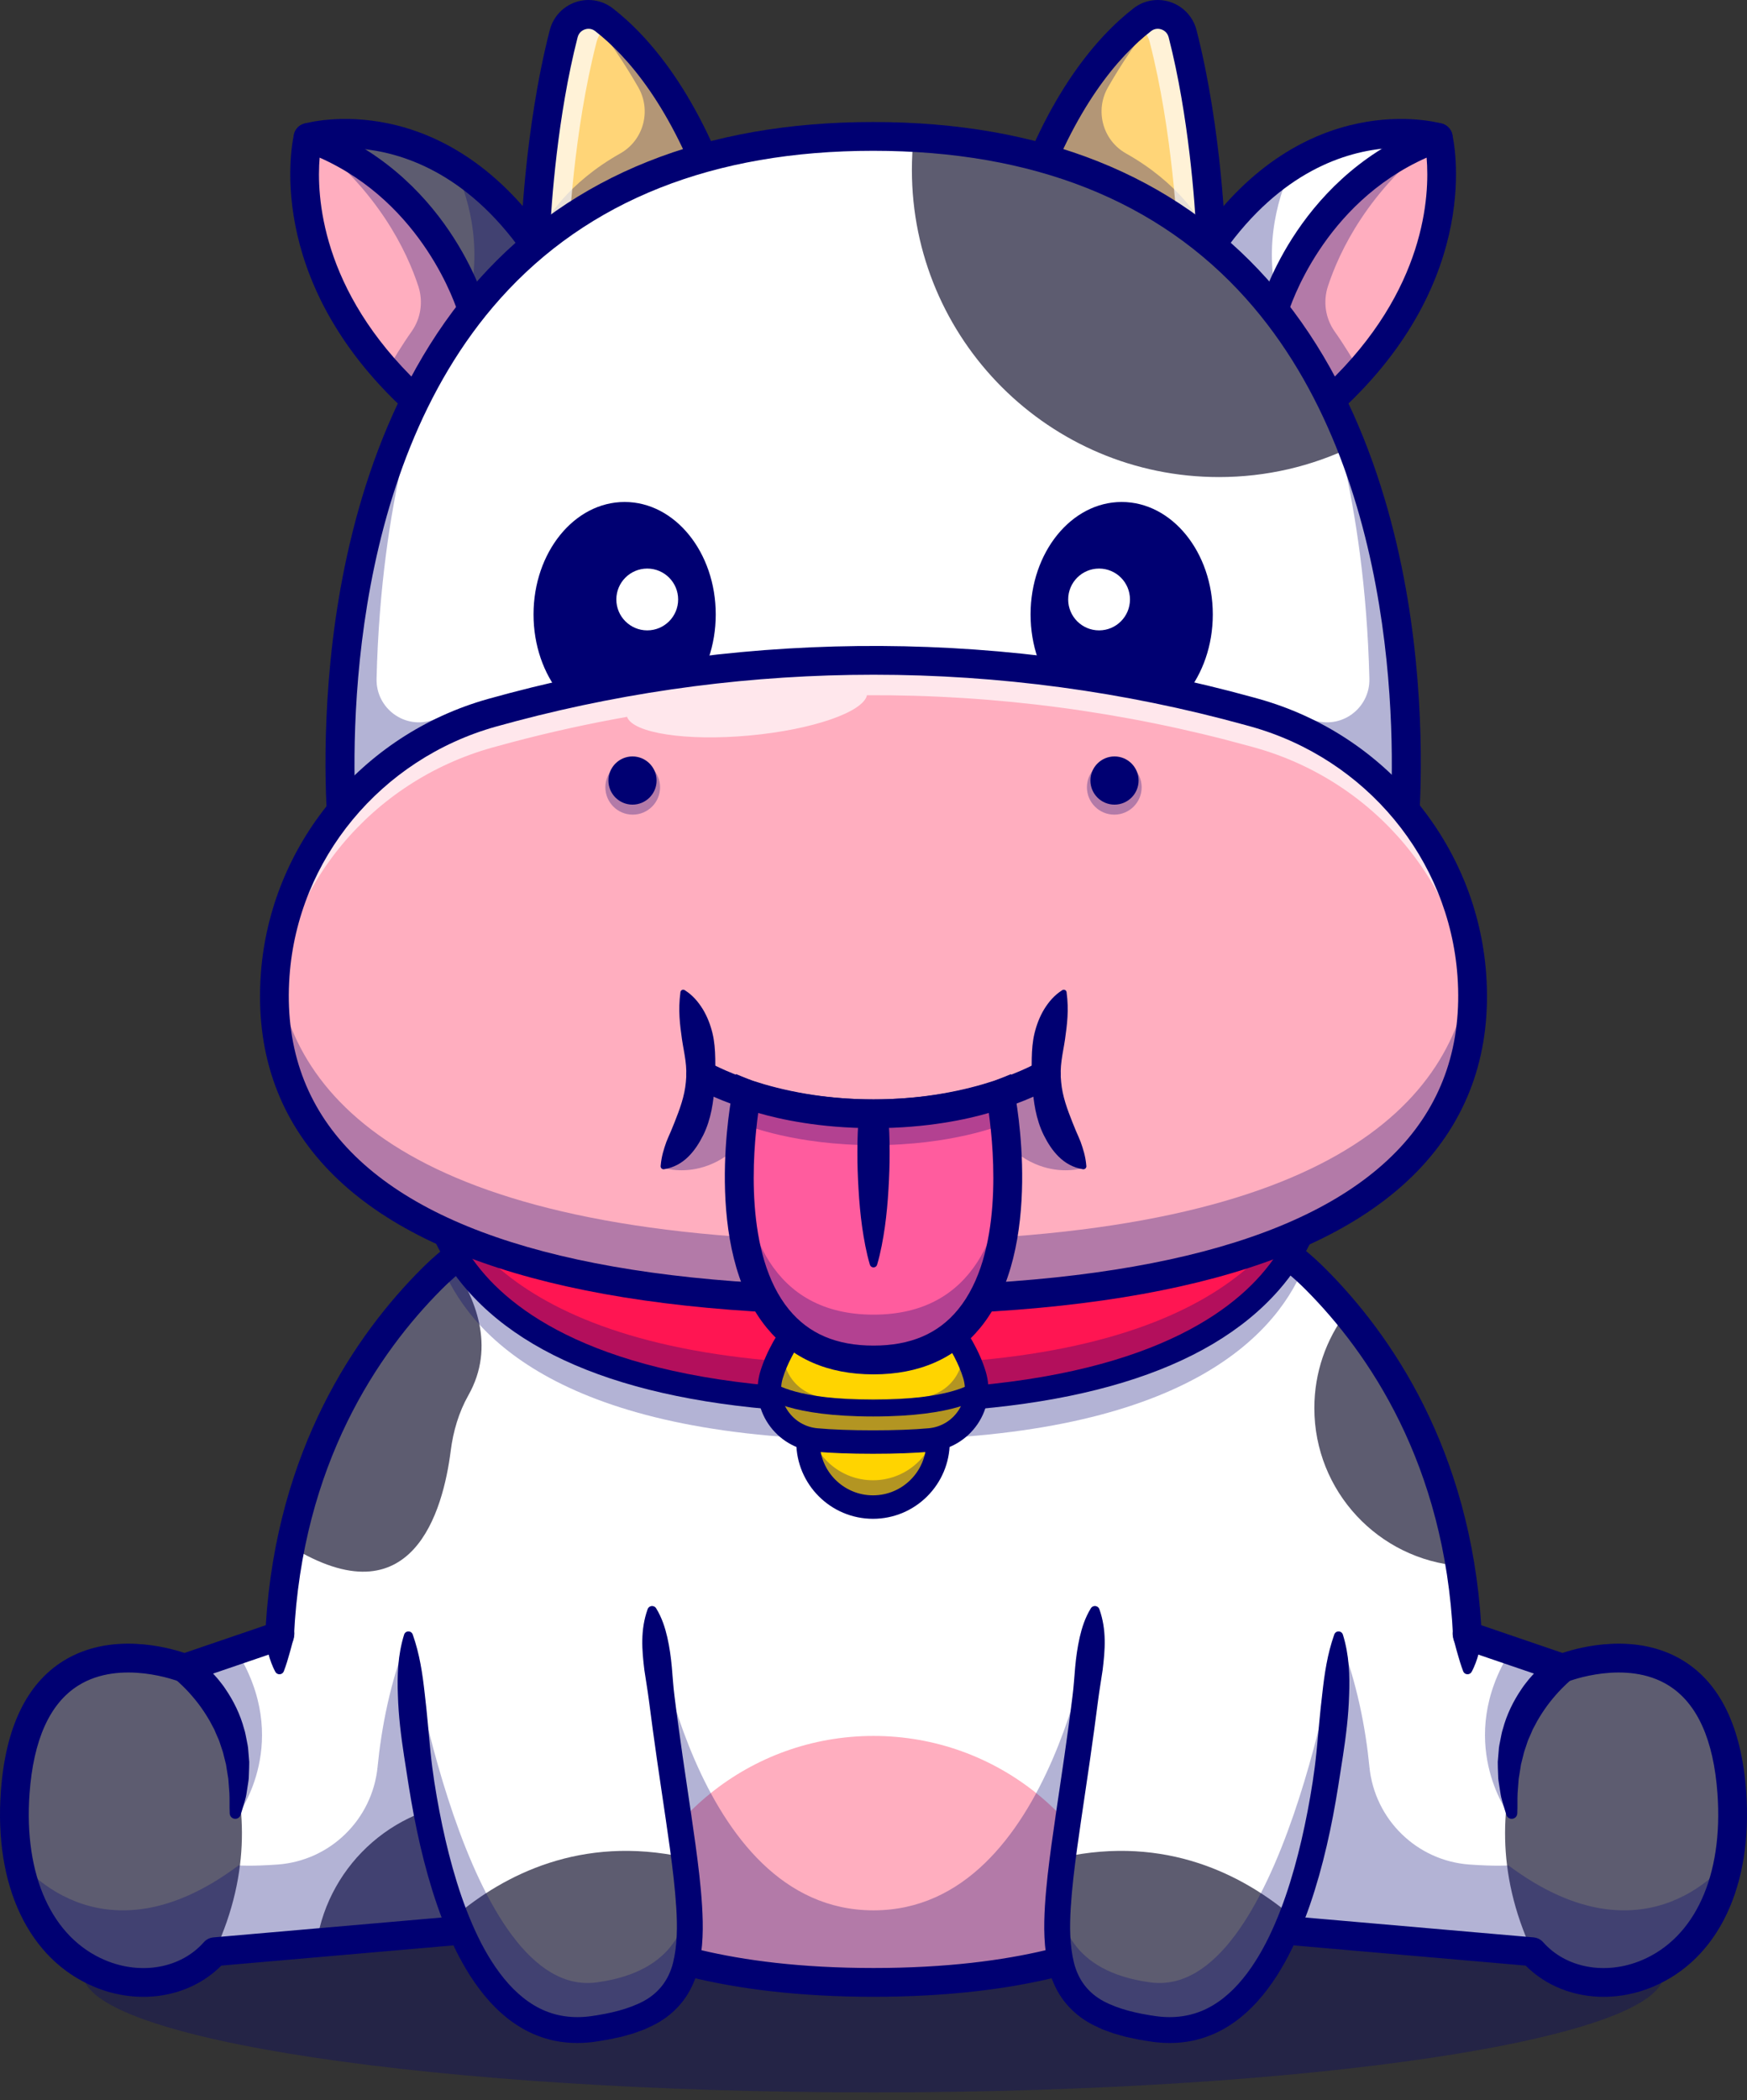 <svg width="119" height="143" viewBox="0 0 119 143" fill="none" xmlns="http://www.w3.org/2000/svg">
<rect x="0" y="0" width="119" height="143" fill="#333333" stroke="none"/>
<g opacity="0.3">
<path d="M59.5 142.473C89.236 142.473 113.341 138.854 113.341 134.389C113.341 129.924 89.236 126.304 59.5 126.304C29.765 126.304 5.659 129.924 5.659 134.389C5.659 138.854 29.765 142.473 59.5 142.473Z" fill="#000072"/>
</g>
<path d="M104.383 132.895C104.383 132.895 101.453 132.639 97.405 132.29C92.452 131.855 85.821 131.278 80.83 130.844C79.738 130.749 78.644 130.972 77.68 131.494C77.542 131.568 77.395 131.646 77.233 131.727C77.093 131.798 76.941 131.87 76.782 131.946C74.071 133.213 68.648 134.982 59.5 134.982C52.116 134.982 47.159 133.831 44.096 132.72C43.365 132.454 42.74 132.19 42.218 131.946C41.876 131.784 41.577 131.632 41.321 131.494C40.357 130.972 39.262 130.749 38.17 130.844C33.17 131.281 26.522 131.858 21.565 132.292C17.531 132.641 14.618 132.895 14.618 132.895C11.108 136.87 2.77 135.383 1.227 126.592C0.992 125.253 0.914 123.745 1.035 122.059C1.946 109.395 12.426 113.536 12.557 113.586C12.559 113.588 12.559 113.588 12.559 113.588L16.087 112.384L19.046 111.375C19.15 109.21 19.407 107.182 19.784 105.288C21.51 96.641 25.755 90.75 29.369 87.12C29.628 86.861 29.891 86.61 30.164 86.367C30.337 86.211 30.515 86.056 30.696 85.907C31.247 85.449 31.824 85.024 32.42 84.632C35.079 82.882 38.151 81.806 41.359 81.498C45.051 81.142 50.789 80.824 59.5 80.824C68.211 80.824 73.95 81.142 77.642 81.498C80.835 81.804 83.895 82.875 86.547 84.608C87.333 85.123 88.084 85.695 88.789 86.325C89.076 86.581 89.359 86.845 89.632 87.12C90.306 87.797 91.001 88.554 91.7 89.392C94.933 93.272 98.195 98.91 99.459 106.624C99.705 108.127 99.876 109.711 99.955 111.375L106.441 113.588C106.441 113.588 117.049 109.314 117.966 122.059C118.882 134.804 108.426 137.475 104.383 132.895Z" fill="white"/>
<path d="M76.782 131.946C74.071 133.213 68.648 134.982 59.5 134.982C52.116 134.982 47.159 133.831 44.096 132.72C43.365 132.454 42.74 132.19 42.218 131.946C44.03 124.073 51.079 118.201 59.5 118.201C67.921 118.201 74.971 124.073 76.782 131.946Z" fill="#FFAEBF"/>
<path d="M30.701 98.788C30.181 102.881 28.102 110.423 19.784 105.288C21.51 96.641 25.755 90.75 29.369 87.12C29.794 86.693 30.235 86.289 30.696 85.907C32.39 88.312 33.782 91.679 31.905 95.003C31.249 96.166 30.869 97.463 30.701 98.788Z" fill="#5D5C70"/>
<path d="M14.618 132.895C10.574 137.475 0.118 134.804 1.035 122.059C1.951 109.314 12.559 113.588 12.559 113.588C12.559 113.588 19.784 121.83 14.618 132.895Z" fill="#5D5C70"/>
<path d="M104.383 132.895C108.426 137.475 118.882 134.804 117.965 122.059C117.049 109.314 106.441 113.588 106.441 113.588C106.441 113.588 99.216 121.83 104.383 132.895Z" fill="#5D5C70"/>
<path d="M44.096 132.72C42.888 132.28 41.974 131.846 41.321 131.494C40.357 130.972 39.262 130.749 38.17 130.844C33.17 131.281 26.522 131.858 21.565 132.292C22.405 126.841 27.116 122.669 32.802 122.669C38.635 122.669 43.443 127.062 44.096 132.72Z" fill="#5D5C70"/>
<path d="M99.458 106.624C93.903 106.19 89.529 101.546 89.529 95.879C89.529 93.445 90.337 91.197 91.699 89.392C94.933 93.272 98.195 98.91 99.458 106.624Z" fill="#5D5C70"/>
<g opacity="0.3">
<path d="M102.751 127.019C102.751 127.019 101.882 127.085 100.1 126.958C96.51 126.703 93.634 123.888 93.281 120.307C93.025 117.716 92.443 114.531 91.179 111.375C91.179 111.375 89.717 124.854 81.595 124.934C73.47 125.015 74.593 109.542 74.593 109.542C74.593 109.542 71.879 130.077 59.5 130.077C47.121 130.077 44.407 109.542 44.407 109.542C44.407 109.542 45.53 125.015 37.406 124.934C29.283 124.854 27.821 111.375 27.821 111.375C26.558 114.531 25.975 117.716 25.72 120.307C25.366 123.888 22.49 126.703 18.9 126.958C17.118 127.085 16.249 127.019 16.249 127.019C6.711 134.142 1.227 126.592 1.227 126.592C2.77 135.383 11.108 136.87 14.618 132.895C14.618 132.895 17.531 132.641 21.565 132.292C26.522 131.858 33.17 131.281 38.17 130.844C39.262 130.749 40.357 130.972 41.321 131.494C41.577 131.632 41.876 131.784 42.218 131.945C42.74 132.19 43.365 132.454 44.096 132.719C47.159 133.831 52.116 134.982 59.5 134.982C66.884 134.982 71.841 133.831 74.904 132.719C75.635 132.454 76.26 132.19 76.782 131.945C77.124 131.784 77.423 131.632 77.68 131.494C78.644 130.972 79.738 130.749 80.83 130.844C85.83 131.281 92.478 131.858 97.436 132.292C101.469 132.641 104.382 132.895 104.382 132.895C107.892 136.87 116.23 135.383 117.773 126.592C117.773 126.592 112.289 134.142 102.751 127.019Z" fill="#000072"/>
</g>
<g opacity="0.3">
<path d="M16.249 123.51H16.018C16.933 115.827 12.559 113.588 12.559 113.588L16.087 112.384C19.953 118.514 16.249 123.51 16.249 123.51Z" fill="#000072"/>
</g>
<g opacity="0.3">
<path d="M102.751 123.51H102.982C102.068 115.827 106.441 113.588 106.441 113.588L102.913 112.384C99.048 118.514 102.751 123.51 102.751 123.51Z" fill="#000072"/>
</g>
<g opacity="0.3">
<path d="M88.789 86.325C86.702 91.268 80.085 98.053 59.467 98.053C38.908 98.053 32.268 91.308 30.164 86.367C30.337 86.211 30.515 86.056 30.696 85.907C31.247 85.449 31.824 85.024 32.42 84.632C36.066 87.148 43.721 90.154 59.467 90.154C75.26 90.154 82.912 87.129 86.547 84.608C87.333 85.123 88.083 85.695 88.789 86.325Z" fill="#000072"/>
</g>
<path d="M13.098 112.77L13.293 112.897C13.353 112.936 13.408 112.975 13.461 113.014C13.568 113.093 13.674 113.173 13.773 113.257C13.978 113.421 14.161 113.602 14.349 113.779C14.524 113.967 14.702 114.153 14.866 114.351C15.022 114.555 15.191 114.749 15.33 114.965C15.912 115.808 16.369 116.744 16.63 117.73C16.713 117.971 16.744 118.226 16.8 118.472C16.851 118.721 16.904 118.967 16.915 119.22L16.977 119.971C16.98 120.221 16.965 120.471 16.958 120.718L16.944 121.089C16.937 121.212 16.912 121.334 16.895 121.456L16.782 122.183C16.765 122.303 16.733 122.421 16.7 122.539L16.601 122.89C16.534 123.123 16.463 123.354 16.39 123.581C16.325 123.781 16.111 123.891 15.912 123.827C15.757 123.777 15.656 123.638 15.648 123.484L15.646 123.436C15.624 122.977 15.649 122.53 15.626 122.087L15.575 121.428C15.565 121.32 15.563 121.211 15.549 121.103L15.496 120.781L15.395 120.145L15.24 119.525C15.197 119.318 15.125 119.119 15.057 118.92C14.985 118.723 14.938 118.519 14.842 118.331C14.754 118.142 14.678 117.949 14.595 117.759L14.303 117.211C14.099 116.852 13.876 116.506 13.634 116.173C13.392 115.84 13.127 115.524 12.852 115.22C12.711 115.073 12.572 114.921 12.426 114.784C12.355 114.711 12.282 114.645 12.209 114.58C12.173 114.545 12.137 114.512 12.104 114.483L12.018 114.406L11.913 114.31C11.514 113.949 11.483 113.332 11.844 112.933C12.17 112.574 12.703 112.514 13.098 112.77Z" fill="#000072"/>
<path d="M106.981 114.406L106.896 114.483C106.863 114.512 106.827 114.545 106.791 114.58C106.718 114.645 106.645 114.711 106.574 114.785C106.427 114.921 106.289 115.073 106.148 115.22C105.872 115.524 105.608 115.84 105.366 116.173C105.124 116.506 104.901 116.852 104.697 117.211L104.405 117.759C104.322 117.949 104.246 118.142 104.158 118.331C104.062 118.519 104.015 118.723 103.943 118.92C103.875 119.119 103.803 119.318 103.76 119.525L103.605 120.145L103.504 120.781L103.451 121.103C103.437 121.211 103.435 121.32 103.425 121.429L103.375 122.088C103.351 122.53 103.376 122.977 103.354 123.436L103.352 123.484C103.342 123.693 103.164 123.855 102.954 123.845C102.792 123.837 102.658 123.728 102.61 123.582C102.537 123.354 102.466 123.123 102.399 122.89L102.3 122.539C102.267 122.421 102.235 122.303 102.218 122.183L102.105 121.456C102.088 121.334 102.063 121.212 102.056 121.089L102.042 120.718C102.035 120.471 102.02 120.221 102.023 119.971L102.085 119.221C102.095 118.967 102.149 118.721 102.2 118.473C102.255 118.226 102.287 117.971 102.37 117.73C102.631 116.744 103.088 115.808 103.67 114.965C103.809 114.749 103.978 114.555 104.134 114.351C104.298 114.153 104.476 113.967 104.651 113.779C104.839 113.602 105.022 113.421 105.227 113.257C105.326 113.173 105.432 113.093 105.539 113.014C105.592 112.975 105.647 112.936 105.707 112.897L105.902 112.77C106.354 112.477 106.957 112.606 107.251 113.057C107.515 113.464 107.436 113.995 107.087 114.31L106.981 114.406Z" fill="#000072"/>
<path d="M20.02 111.475L19.878 112.014C19.831 112.205 19.774 112.398 19.719 112.593C19.666 112.789 19.606 112.987 19.545 113.187C19.478 113.387 19.416 113.59 19.333 113.797L19.331 113.803C19.265 113.966 19.08 114.045 18.916 113.979C18.846 113.951 18.791 113.899 18.756 113.837C18.646 113.637 18.561 113.433 18.48 113.226C18.402 113.02 18.337 112.81 18.28 112.598C18.224 112.386 18.173 112.172 18.14 111.955C18.103 111.732 18.072 111.531 18.07 111.275L18.07 111.231C18.066 110.683 18.507 110.237 19.054 110.233C19.602 110.229 20.048 110.67 20.052 111.217C20.052 111.305 20.04 111.394 20.02 111.475Z" fill="#000072"/>
<path d="M100.93 111.275C100.928 111.531 100.897 111.732 100.86 111.955C100.827 112.172 100.776 112.386 100.72 112.598C100.663 112.81 100.598 113.02 100.52 113.226C100.439 113.433 100.354 113.637 100.244 113.837C100.159 113.991 99.965 114.047 99.811 113.963C99.744 113.926 99.696 113.869 99.669 113.803L99.667 113.797C99.584 113.59 99.522 113.387 99.456 113.187C99.394 112.987 99.334 112.789 99.281 112.593C99.226 112.398 99.169 112.205 99.122 112.014L98.981 111.475C98.842 110.945 99.159 110.404 99.689 110.265C100.218 110.127 100.76 110.444 100.898 110.973C100.92 111.058 100.931 111.142 100.931 111.226L100.93 111.275Z" fill="#000072"/>
<path d="M109.236 135.966C107.22 135.966 105.305 135.229 103.924 133.839C101.601 133.637 88.955 132.535 80.746 131.821C79.839 131.741 78.94 131.926 78.147 132.356C75.656 133.703 69.922 135.963 59.5 135.963C49.078 135.963 43.344 133.703 40.853 132.356C40.06 131.926 39.162 131.741 38.254 131.821C30.045 132.535 17.399 133.637 15.076 133.839C12.933 135.995 9.507 136.58 6.412 135.281C1.969 133.414 -0.407 128.445 0.057 121.989C0.369 117.655 1.796 114.666 4.301 113.102C7.503 111.103 11.378 112.151 12.567 112.55L18.103 110.661C18.854 98.674 24.241 90.88 28.674 86.429C32.009 83.079 36.481 80.981 41.265 80.521C45.942 80.072 52.077 79.844 59.5 79.844C66.923 79.844 73.058 80.072 77.735 80.521C82.519 80.981 86.991 83.079 90.326 86.429C94.759 90.88 100.146 98.674 100.897 110.661L106.433 112.55C107.622 112.151 111.496 111.103 114.699 113.102C117.204 114.666 118.631 117.655 118.943 121.989C119.407 128.445 117.031 133.414 112.588 135.281C111.489 135.742 110.347 135.966 109.236 135.966ZM80.336 129.843C80.529 129.843 80.722 129.851 80.916 129.868C89.984 130.657 104.467 131.919 104.467 131.919C104.717 131.941 104.949 132.058 105.116 132.247C106.675 134.012 109.373 134.505 111.829 133.474C115.46 131.948 117.389 127.708 116.988 122.129C116.725 118.462 115.609 115.986 113.671 114.771C110.773 112.954 106.845 114.482 106.806 114.498C106.589 114.584 106.347 114.591 106.126 114.515L99.639 112.302C99.258 112.172 98.996 111.823 98.977 111.421C98.417 99.678 93.209 92.101 88.938 87.812C85.924 84.785 81.879 82.889 77.548 82.472C72.933 82.028 66.861 81.804 59.5 81.804C52.139 81.804 46.067 82.028 41.452 82.472C37.122 82.889 33.077 84.785 30.062 87.812C25.791 92.101 20.583 99.678 20.024 111.421C20.004 111.823 19.742 112.172 19.361 112.302L12.875 114.515C12.652 114.591 12.41 114.585 12.192 114.497C12.155 114.482 8.227 112.953 5.329 114.771C3.392 115.986 2.276 118.462 2.012 122.129C1.611 127.708 3.54 131.949 7.171 133.474C9.627 134.506 12.325 134.013 13.884 132.247C14.051 132.058 14.283 131.941 14.534 131.919C14.534 131.919 29.016 130.657 38.084 129.868C39.374 129.756 40.654 130.02 41.786 130.632C44.114 131.891 49.51 134.003 59.5 134.003C69.49 134.003 74.887 131.891 77.214 130.632C78.176 130.112 79.245 129.843 80.336 129.843Z" fill="#000072"/>
<path d="M40.338 138.161C35.741 138.786 32.833 135.21 30.993 130.481C27.897 122.522 27.821 111.299 27.821 111.299L44.407 109.542C45.057 116.755 46.057 122.28 46.601 126.466C46.655 126.888 46.708 127.297 46.753 127.693C46.798 128.109 46.841 128.508 46.874 128.895C47.394 134.747 46.318 137.347 40.338 138.161Z" fill="white"/>
<path d="M40.338 138.161C35.741 138.786 32.833 135.21 30.993 130.481C34.321 127.67 39.573 124.939 46.601 126.466C47.591 134.047 47.09 137.242 40.338 138.161Z" fill="#5D5C70"/>
<g opacity="0.3">
<path d="M40.338 138.161C35.741 138.786 32.833 135.21 30.993 130.481C27.897 122.522 27.821 111.299 27.821 111.299C27.821 111.299 31.738 136.177 40.642 134.982C46.139 134.244 46.883 130.754 46.874 128.895C47.394 134.747 46.318 137.347 40.338 138.161Z" fill="#000072"/>
</g>
<path d="M28.115 111.297C28.589 112.635 28.782 113.973 28.93 115.313C29.094 116.652 29.193 117.994 29.33 119.334C29.463 120.674 29.679 122.003 29.93 123.321C30.184 124.638 30.481 125.945 30.843 127.227C31.206 128.509 31.628 129.77 32.149 130.975C32.667 132.181 33.283 133.336 34.044 134.351C34.801 135.364 35.715 136.233 36.778 136.759C37.838 137.292 39.035 137.452 40.245 137.284C41.535 137.103 42.806 136.81 43.845 136.255C44.879 135.694 45.546 134.818 45.843 133.661C46.133 132.504 46.147 131.192 46.063 129.876C45.981 128.556 45.816 127.219 45.635 125.878C45.264 123.196 44.832 120.496 44.467 117.785L44.198 115.75C44.11 115.072 43.992 114.396 43.893 113.718C43.727 112.359 43.609 110.987 44.114 109.57C44.174 109.401 44.359 109.314 44.528 109.374C44.6 109.399 44.658 109.449 44.695 109.51L44.699 109.517C45.094 110.164 45.301 110.825 45.456 111.49C45.605 112.156 45.7 112.827 45.762 113.502C45.823 114.177 45.86 114.856 45.949 115.528C46.031 116.202 46.122 116.874 46.214 117.547C46.576 120.239 47.006 122.922 47.381 125.64C47.565 127 47.736 128.369 47.823 129.771C47.906 131.168 47.917 132.619 47.547 134.113C47.355 134.856 47.017 135.608 46.52 136.255C46.023 136.902 45.379 137.429 44.697 137.799C44.527 137.895 44.352 137.968 44.179 138.053C44.092 138.093 44.006 138.136 43.919 138.174L43.656 138.271C43.48 138.334 43.304 138.404 43.128 138.461L42.598 138.611L42.333 138.685L42.069 138.742L41.54 138.856C41.187 138.923 40.836 138.972 40.484 139.03C39.74 139.13 38.964 139.142 38.199 139.029C37.434 138.918 36.683 138.681 35.994 138.337C34.606 137.648 33.503 136.57 32.634 135.408C31.759 134.24 31.089 132.969 30.531 131.673C29.97 130.376 29.527 129.046 29.147 127.706C28.768 126.365 28.461 125.011 28.199 123.653C27.938 122.293 27.734 120.928 27.523 119.564C27.314 118.2 27.145 116.829 27.104 115.45C27.05 114.073 27.096 112.687 27.527 111.3C27.578 111.138 27.751 111.047 27.913 111.098C28.009 111.128 28.08 111.2 28.112 111.288L28.115 111.297Z" fill="#000072"/>
<path d="M78.662 138.161C83.259 138.786 86.167 135.21 88.007 130.481C91.103 122.522 91.18 111.299 91.18 111.299L74.593 109.542C73.942 116.755 72.943 122.28 72.399 126.466C72.345 126.888 72.292 127.297 72.247 127.693C72.202 128.109 72.159 128.508 72.126 128.895C71.606 134.747 72.682 137.347 78.662 138.161Z" fill="white"/>
<path d="M78.662 138.161C83.259 138.786 86.167 135.21 88.007 130.481C84.679 127.67 79.427 124.939 72.399 126.466C71.409 134.047 71.91 137.242 78.662 138.161Z" fill="#5D5C70"/>
<g opacity="0.3">
<path d="M78.662 138.161C83.259 138.786 86.168 135.21 88.007 130.481C91.103 122.522 91.18 111.299 91.18 111.299C91.18 111.299 87.262 136.177 78.359 134.982C72.861 134.244 72.117 130.754 72.126 128.895C71.606 134.747 72.682 137.347 78.662 138.161Z" fill="#000072"/>
</g>
<path d="M91.473 111.301C91.904 112.687 91.95 114.073 91.896 115.45C91.855 116.829 91.686 118.2 91.477 119.564C91.266 120.928 91.062 122.293 90.801 123.653C90.54 125.012 90.232 126.365 89.853 127.706C89.473 129.046 89.031 130.376 88.47 131.673C87.911 132.969 87.241 134.24 86.367 135.408C85.497 136.57 84.395 137.648 83.007 138.337C82.317 138.681 81.566 138.918 80.801 139.029C80.036 139.142 79.26 139.131 78.516 139.03C78.164 138.972 77.813 138.923 77.461 138.856L76.931 138.742L76.667 138.685L76.402 138.611L75.872 138.461C75.696 138.404 75.52 138.335 75.345 138.271L75.081 138.174C74.994 138.136 74.908 138.093 74.821 138.053C74.648 137.968 74.473 137.896 74.304 137.799C73.621 137.429 72.977 136.902 72.481 136.255C71.984 135.608 71.645 134.856 71.454 134.113C71.083 132.619 71.095 131.168 71.177 129.771C71.264 128.369 71.436 127 71.619 125.64C71.994 122.922 72.424 120.239 72.787 117.547C72.878 116.874 72.969 116.202 73.051 115.528C73.14 114.856 73.177 114.177 73.238 113.502C73.3 112.827 73.396 112.156 73.544 111.49C73.699 110.825 73.906 110.164 74.301 109.517L74.305 109.51C74.398 109.357 74.597 109.309 74.75 109.402C74.816 109.442 74.862 109.503 74.886 109.57C75.391 110.987 75.273 112.359 75.107 113.718C75.008 114.396 74.89 115.072 74.802 115.75L74.533 117.785C74.168 120.496 73.736 123.196 73.366 125.878C73.184 127.219 73.019 128.557 72.937 129.876C72.853 131.192 72.867 132.504 73.158 133.661C73.454 134.818 74.121 135.694 75.155 136.255C76.194 136.81 77.465 137.103 78.756 137.284C79.965 137.452 81.162 137.292 82.222 136.759C83.286 136.233 84.2 135.364 84.957 134.351C85.717 133.336 86.333 132.181 86.851 130.976C87.373 129.77 87.794 128.509 88.157 127.227C88.519 125.945 88.816 124.638 89.07 123.321C89.321 122.003 89.537 120.674 89.67 119.334C89.807 117.994 89.906 116.652 90.071 115.313C90.219 113.973 90.411 112.636 90.885 111.297L90.888 111.289C90.945 111.129 91.121 111.045 91.281 111.102C91.376 111.135 91.445 111.212 91.473 111.301Z" fill="#000072"/>
<path d="M59.466 87.542C86.543 87.542 89.69 78.65 89.69 78.65C89.69 78.65 91.9 95.442 59.466 95.442C27.033 95.442 29.243 78.65 29.243 78.65C29.243 78.65 32.389 87.542 59.466 87.542Z" fill="#FF1552"/>
<g opacity="0.3">
<path d="M89.457 79.11C88.387 83.932 83.211 92.931 59.466 92.931C35.722 92.931 30.546 83.932 29.476 79.11C29.303 78.819 29.243 78.65 29.243 78.65C29.243 78.65 27.033 95.442 59.466 95.442C91.9 95.442 89.69 78.65 89.69 78.65C89.69 78.65 89.63 78.819 89.457 79.11Z" fill="#000072"/>
</g>
<path d="M59.466 96.242C46.01 96.242 36.711 93.417 31.826 87.847C27.872 83.339 28.425 78.74 28.451 78.546L28.885 75.244L29.996 78.384C30.025 78.457 33.51 86.743 59.466 86.743C85.422 86.743 88.908 78.457 88.94 78.374L90.068 75.44L90.482 78.546C90.508 78.74 91.061 83.339 87.107 87.847C82.222 93.417 72.922 96.242 59.466 96.242ZM30.225 81.268C30.538 82.795 31.293 84.831 33.061 86.832C36.209 90.395 43.346 94.644 59.466 94.644C75.586 94.644 82.724 90.395 85.872 86.832C87.64 84.831 88.394 82.795 88.708 81.268C85.795 84.063 78.266 88.341 59.466 88.341C40.667 88.341 33.138 84.063 30.225 81.268Z" fill="#000072"/>
<path d="M62.596 101.321C64.325 99.592 64.325 96.788 62.596 95.059C60.867 93.33 58.063 93.33 56.334 95.059C54.605 96.788 54.605 99.592 56.334 101.321C58.063 103.05 60.867 103.05 62.596 101.321Z" fill="#FFD400"/>
<g opacity="0.3">
<path d="M59.466 100.792C57.334 100.792 55.555 99.284 55.134 97.277C55.072 97.572 55.039 97.877 55.039 98.19C55.039 100.635 57.021 102.618 59.466 102.618C61.912 102.618 63.894 100.635 63.894 98.19C63.894 97.877 63.861 97.572 63.799 97.277C63.378 99.284 61.599 100.792 59.466 100.792Z" fill="#000072"/>
</g>
<path d="M59.466 103.417C56.584 103.417 54.24 101.072 54.24 98.19C54.24 95.308 56.584 92.963 59.466 92.963C62.349 92.963 64.693 95.308 64.693 98.19C64.693 101.072 62.349 103.417 59.466 103.417ZM59.466 94.561C57.466 94.561 55.838 96.189 55.838 98.19C55.838 100.191 57.466 101.819 59.466 101.819C61.467 101.819 63.095 100.191 63.095 98.19C63.095 96.189 61.467 94.561 59.466 94.561Z" fill="#000072"/>
<path d="M63.331 98.048C62.409 98.13 61.16 98.189 59.466 98.189C57.772 98.189 56.523 98.13 55.603 98.048C53.423 97.849 51.921 95.717 52.551 93.621C52.937 92.338 53.704 91.101 54.398 90.16C55.151 89.131 55.823 88.455 55.823 88.455H63.109C63.109 88.455 63.79 89.14 64.55 90.181C65.239 91.119 65.997 92.347 66.381 93.621C67.013 95.717 65.509 97.849 63.331 98.048Z" fill="#FFD400"/>
<g opacity="0.3">
<path d="M66.381 93.622C66.181 92.961 65.882 92.314 65.544 91.712C65.797 93.383 64.556 94.972 62.812 95.131C62.015 95.204 60.933 95.255 59.466 95.255C58 95.255 56.917 95.204 56.12 95.131C54.377 94.972 53.136 93.383 53.389 91.712C53.051 92.314 52.752 92.961 52.552 93.622C51.92 95.716 53.424 97.848 55.603 98.047C56.523 98.131 57.773 98.19 59.466 98.19C61.16 98.19 62.41 98.131 63.33 98.047C65.509 97.848 67.013 95.716 66.381 93.622Z" fill="#000072"/>
</g>
<path d="M59.466 98.989C57.92 98.989 56.596 98.94 55.53 98.843C54.229 98.724 53.065 98.035 52.334 96.953C51.622 95.897 51.423 94.599 51.787 93.391C52.645 90.549 55.149 88 55.255 87.893L55.49 87.656H63.443L63.678 87.893C63.784 88 66.288 90.549 67.145 93.391C67.51 94.599 67.311 95.897 66.599 96.953C65.868 98.035 64.703 98.724 63.402 98.843C62.337 98.94 61.013 98.989 59.466 98.989ZM56.169 89.254C55.569 89.913 53.921 91.849 53.317 93.853C53.092 94.599 53.217 95.403 53.659 96.059C54.12 96.742 54.855 97.176 55.675 97.251C56.693 97.344 57.968 97.391 59.467 97.391C60.964 97.391 62.24 97.344 63.258 97.251C64.078 97.176 64.814 96.742 65.274 96.059C65.716 95.403 65.841 94.599 65.616 93.853C65.011 91.85 63.364 89.913 62.764 89.254H56.169Z" fill="#000072"/>
<path d="M59.476 96.449C53.825 96.449 52.204 95.208 52.038 95.066L52.778 94.197C52.783 94.2 54.263 95.308 59.476 95.308C64.689 95.308 66.17 94.2 66.184 94.189L66.915 95.066C66.749 95.208 65.127 96.449 59.476 96.449Z" fill="#000072"/>
<path d="M49.296 14.508C49.296 14.508 43.566 18.92 36.444 16.683C36.444 16.683 36.447 16.605 36.452 16.457C36.503 15.149 36.827 8.402 38.398 2.294C38.602 1.496 39.299 1.003 40.033 0.981C40.413 0.967 40.803 1.079 41.141 1.342C43.319 3.036 46.754 6.762 49.296 14.508Z" fill="#FFD578"/>
<path d="M40.528 17.435C39.232 17.435 37.846 17.255 36.406 16.803L36.315 16.774L36.327 16.452C36.377 15.155 36.706 8.372 38.276 2.263C38.485 1.447 39.19 0.881 40.029 0.856C40.459 0.843 40.872 0.974 41.218 1.243C43.581 3.08 46.921 6.866 49.415 14.469L49.443 14.553L49.373 14.608C49.327 14.643 45.626 17.435 40.528 17.435ZM36.573 16.592C43.084 18.588 48.472 14.946 49.149 14.461C46.677 6.976 43.39 3.25 41.064 1.441C40.765 1.208 40.408 1.093 40.037 1.106C39.31 1.129 38.7 1.618 38.519 2.325C36.955 8.41 36.627 15.168 36.578 16.462L36.573 16.592Z" fill="white"/>
<g opacity="0.3">
<path d="M49.296 14.508C49.296 14.508 43.566 18.92 36.444 16.683C36.444 16.683 36.447 16.605 36.452 16.457C37.047 14.95 38.768 12.406 42.248 10.449C43.838 9.555 44.385 7.53 43.478 5.947C42.625 4.457 41.459 2.649 40.033 0.981C40.413 0.967 40.803 1.079 41.141 1.342C43.319 3.036 46.754 6.762 49.296 14.508Z" fill="#000072"/>
</g>
<g opacity="0.7">
<path d="M38.692 17.017C38.742 15.709 39.067 8.962 40.637 2.854C40.776 2.313 41.143 1.917 41.592 1.708C41.437 1.577 41.286 1.455 41.141 1.342C40.803 1.079 40.413 0.967 40.033 0.981C39.299 1.003 38.602 1.496 38.398 2.294C36.827 8.402 36.502 15.149 36.452 16.457C36.447 16.605 36.444 16.683 36.444 16.683C37.209 16.924 37.958 17.084 38.685 17.184C38.687 17.146 38.689 17.09 38.692 17.017Z" fill="white"/>
</g>
<path d="M40.581 18.301C39.195 18.301 37.705 18.107 36.149 17.618C35.731 17.487 35.451 17.094 35.463 16.657C35.472 16.342 35.694 8.877 37.448 2.051C37.677 1.156 38.335 0.445 39.207 0.146C40.073 -0.149 41.022 0.008 41.744 0.57C44.198 2.477 47.662 6.39 50.228 14.202C50.358 14.597 50.224 15.03 49.895 15.284C49.696 15.437 45.898 18.301 40.581 18.301ZM37.455 15.951C42.439 17.2 46.645 15.03 48.13 14.111C45.75 7.239 42.708 3.8 40.541 2.117C40.255 1.894 39.956 1.961 39.841 2.001C39.724 2.041 39.439 2.174 39.346 2.538C37.965 7.916 37.559 13.877 37.455 15.951Z" fill="#000072"/>
<path d="M32.365 23.206C32.365 23.206 32.194 22.433 31.746 21.233C30.593 18.134 27.6 12.185 20.982 9.363C20.982 9.363 25.697 8.025 30.926 11.289C30.926 11.289 30.926 11.289 30.926 11.292C32.763 12.434 34.66 14.147 36.444 16.683C36.444 16.683 39.089 21.946 32.365 23.206Z" fill="#5D5C70"/>
<g opacity="0.3">
<path d="M32.365 23.206C32.365 23.206 32.194 22.433 31.746 21.233C32.916 17.274 32.099 13.819 30.926 11.292C32.763 12.434 34.66 14.147 36.444 16.683C36.444 16.683 39.089 21.946 32.365 23.206Z" fill="#000072"/>
</g>
<path d="M32.364 24.186C31.914 24.186 31.51 23.874 31.409 23.418C31.388 23.325 29.185 13.926 20.598 10.264C20.216 10.101 19.978 9.715 20.004 9.301C20.03 8.886 20.315 8.533 20.715 8.42C21.093 8.313 30.072 5.907 37.245 16.12C37.272 16.159 37.297 16.2 37.318 16.243C37.37 16.347 38.585 18.812 37.456 21.091C36.675 22.669 35.023 23.705 32.546 24.169C32.485 24.18 32.424 24.186 32.364 24.186ZM24.434 10.115C30.086 13.869 32.358 19.741 33.062 22.039C34.399 21.66 35.283 21.054 35.695 20.231C36.322 18.98 35.726 17.481 35.591 17.175C31.74 11.734 27.335 10.352 24.434 10.115Z" fill="#000072"/>
<path d="M28.283 27.246C27.569 26.591 26.923 25.933 26.335 25.275C19.104 17.19 20.982 9.363 20.982 9.363C29.742 12.495 32.161 21.087 32.161 21.087C33.443 26.529 28.283 27.246 28.283 27.246Z" fill="#FFAEBF"/>
<g opacity="0.3">
<path d="M28.283 27.246C27.569 26.591 26.923 25.933 26.335 25.275C26.793 24.475 27.398 23.473 28.034 22.575C28.67 21.677 28.838 20.535 28.495 19.489C27.723 17.132 25.763 12.968 20.982 9.363C29.742 12.495 32.161 21.087 32.161 21.087C33.443 26.529 28.283 27.246 28.283 27.246Z" fill="#000072"/>
</g>
<path d="M28.284 28.227C28.04 28.227 27.802 28.136 27.621 27.968C17.812 18.949 19.934 9.531 20.029 9.134C20.094 8.863 20.271 8.633 20.516 8.501C20.761 8.369 21.05 8.347 21.312 8.44C30.442 11.707 33 20.451 33.104 20.822C33.108 20.836 33.111 20.849 33.115 20.863C33.574 22.814 33.35 24.469 32.449 25.784C31.048 27.83 28.526 28.203 28.419 28.218C28.374 28.224 28.329 28.227 28.284 28.227ZM21.773 10.733C21.558 13.299 21.83 19.755 28.574 26.177C29.159 26.009 30.212 25.592 30.841 24.665C31.406 23.83 31.532 22.711 31.213 21.338C31.092 20.936 28.858 13.875 21.773 10.733Z" fill="#000072"/>
<path d="M69.654 14.508C69.654 14.508 75.385 18.92 82.507 16.683C82.507 16.683 82.504 16.605 82.498 16.457C82.448 15.149 82.123 8.402 80.553 2.294C80.348 1.496 79.651 1.003 78.918 0.981C78.537 0.967 78.148 1.079 77.809 1.342C75.631 3.036 72.196 6.762 69.654 14.508Z" fill="#FFD578"/>
<path d="M78.422 17.435C73.324 17.435 69.624 14.643 69.578 14.608L69.507 14.553L69.535 14.469C72.03 6.866 75.37 3.08 77.732 1.243C78.079 0.974 78.49 0.841 78.922 0.856C79.761 0.881 80.465 1.447 80.674 2.263C82.245 8.372 82.573 15.155 82.624 16.452L82.635 16.774L82.544 16.803C81.105 17.255 79.718 17.435 78.422 17.435ZM69.802 14.461C70.478 14.946 75.866 18.588 82.378 16.592L82.373 16.461C82.323 15.168 81.996 8.41 80.431 2.325C80.25 1.618 79.64 1.128 78.914 1.106C78.54 1.094 78.186 1.208 77.886 1.441C75.56 3.25 72.274 6.976 69.802 14.461Z" fill="white"/>
<g opacity="0.3">
<path d="M69.654 14.508C69.654 14.508 75.385 18.92 82.507 16.683C82.507 16.683 82.504 16.605 82.498 16.457C81.904 14.95 80.183 12.406 76.703 10.449C75.112 9.555 74.565 7.53 75.472 5.947C76.326 4.457 77.492 2.649 78.918 0.981C78.537 0.967 78.148 1.079 77.809 1.342C75.631 3.036 72.196 6.762 69.654 14.508Z" fill="#000072"/>
</g>
<g opacity="0.7">
<path d="M80.259 17.017C80.208 15.709 79.883 8.962 78.313 2.854C78.174 2.313 77.808 1.917 77.358 1.708C77.513 1.577 77.664 1.455 77.809 1.342C78.148 1.079 78.537 0.967 78.918 0.981C79.651 1.003 80.348 1.496 80.553 2.294C82.123 8.402 82.448 15.149 82.498 16.457C82.504 16.605 82.507 16.683 82.507 16.683C81.741 16.924 80.993 17.084 80.265 17.184C80.263 17.146 80.261 17.09 80.259 17.017Z" fill="white"/>
</g>
<path d="M78.369 18.302C73.052 18.302 69.255 15.437 69.056 15.284C68.726 15.03 68.593 14.597 68.722 14.202C71.288 6.39 74.752 2.477 77.207 0.57C77.929 0.008 78.877 -0.149 79.743 0.146C80.615 0.445 81.273 1.156 81.503 2.051C83.256 8.877 83.478 16.342 83.487 16.657C83.499 17.094 83.219 17.487 82.801 17.618C81.246 18.107 79.755 18.302 78.369 18.302ZM70.821 14.111C72.303 15.029 76.51 17.201 81.496 15.951C81.392 13.877 80.986 7.916 79.605 2.538C79.511 2.174 79.227 2.041 79.109 2.001C78.994 1.962 78.696 1.894 78.409 2.117C76.243 3.8 73.2 7.239 70.821 14.111Z" fill="#000072"/>
<path d="M86.585 23.206C86.585 23.206 86.756 22.433 87.204 21.233C88.358 18.134 91.35 12.185 97.968 9.363C97.968 9.363 93.254 8.025 88.024 11.289C88.024 11.289 88.024 11.289 88.024 11.292C86.188 12.434 84.29 14.147 82.507 16.683C82.507 16.683 79.861 21.946 86.585 23.206Z" fill="white"/>
<g opacity="0.3">
<path d="M86.585 23.206C86.585 23.206 86.756 22.433 87.204 21.233C86.034 17.274 86.852 13.819 88.024 11.292C86.188 12.434 84.29 14.147 82.507 16.683C82.507 16.683 79.861 21.946 86.585 23.206Z" fill="#000072"/>
</g>
<path d="M86.586 24.186C86.526 24.186 86.466 24.18 86.405 24.169C83.928 23.705 82.275 22.669 81.494 21.091C80.366 18.812 81.58 16.347 81.632 16.243C81.654 16.2 81.678 16.159 81.706 16.12C88.879 5.906 97.857 8.313 98.236 8.42C98.635 8.533 98.92 8.886 98.946 9.301C98.972 9.715 98.735 10.101 98.353 10.264C89.765 13.926 87.563 23.325 87.541 23.419C87.439 23.874 87.036 24.186 86.586 24.186ZM83.359 17.176C83.228 17.474 82.627 18.977 83.255 20.231C83.668 21.054 84.552 21.66 85.889 22.039C86.594 19.736 88.875 13.842 94.555 10.089C91.664 10.303 87.256 11.668 83.359 17.176Z" fill="#000072"/>
<path d="M90.667 27.246C91.381 26.591 92.028 25.933 92.616 25.275C99.847 17.19 97.968 9.363 97.968 9.363C89.209 12.495 86.79 21.087 86.79 21.087C85.508 26.529 90.667 27.246 90.667 27.246Z" fill="#FFAEBF"/>
<g opacity="0.3">
<path d="M90.667 27.246C91.381 26.591 92.028 25.933 92.616 25.275C92.158 24.475 91.552 23.473 90.916 22.575C90.28 21.677 90.112 20.535 90.455 19.489C91.228 17.132 93.187 12.968 97.968 9.363C89.209 12.495 86.79 21.087 86.79 21.087C85.508 26.529 90.667 27.246 90.667 27.246Z" fill="#000072"/>
</g>
<path d="M90.667 28.227C90.622 28.227 90.576 28.224 90.531 28.218C90.425 28.203 87.902 27.83 86.501 25.784C85.6 24.469 85.377 22.814 85.836 20.863C85.839 20.849 85.842 20.836 85.846 20.822C85.951 20.451 88.509 11.707 97.638 8.44C97.9 8.346 98.189 8.368 98.434 8.501C98.679 8.633 98.856 8.863 98.921 9.134C99.016 9.531 101.138 18.949 91.33 27.968C91.148 28.136 90.911 28.227 90.667 28.227ZM87.737 21.338C87.417 22.717 87.545 23.841 88.118 24.677C88.747 25.595 89.793 26.009 90.376 26.177C97.119 19.756 97.392 13.301 97.177 10.734C90.092 13.875 87.859 20.936 87.737 21.338Z" fill="#000072"/>
<path d="M95.572 57.158H23.381C23.381 57.158 21.427 39.76 28.966 25.939C28.969 25.933 28.969 25.93 28.969 25.93C33.93 16.832 43.011 9.287 59.475 9.287C60.419 9.287 61.337 9.312 62.233 9.363C79.489 10.292 87.971 20.003 92.078 30.432C97.134 43.253 95.572 57.158 95.572 57.158Z" fill="white"/>
<path d="M92.078 30.432C89.34 31.747 86.272 32.484 83.03 32.484C71.48 32.484 62.115 23.119 62.115 11.569C62.115 10.824 62.154 10.088 62.233 9.363C79.489 10.292 87.971 20.004 92.078 30.432Z" fill="#5D5C70"/>
<g opacity="0.3">
<path d="M89.962 25.939C90.029 26.246 92.971 33.614 93.278 46.212C93.328 48.246 91.33 49.703 89.417 49.011C85.023 47.422 76.171 45.417 59.464 45.417C42.758 45.417 33.905 47.422 29.511 49.011C27.598 49.703 25.6 48.246 25.65 46.212C25.957 33.614 28.899 26.246 28.966 25.939C21.427 39.76 23.381 57.158 23.381 57.158H59.464H95.547C95.547 57.158 97.501 39.76 89.962 25.939Z" fill="#000072"/>
</g>
<path d="M96.447 58.139H22.506L22.408 57.269C22.381 57.026 21.749 51.219 22.669 43.585C23.522 36.503 25.939 26.494 32.611 19.031C38.972 11.916 48.011 8.308 59.477 8.308C70.942 8.308 79.981 11.916 86.342 19.031C93.014 26.494 95.431 36.503 96.284 43.585C97.204 51.219 96.572 57.026 96.545 57.269L96.447 58.139ZM24.282 56.18H94.671C94.977 51.851 95.676 32.404 84.875 20.33C78.902 13.654 70.357 10.268 59.477 10.268C48.596 10.268 40.051 13.654 34.078 20.33C23.277 32.404 23.976 51.851 24.282 56.18Z" fill="#000072"/>
<path d="M42.548 49.496C45.975 49.496 48.754 46.067 48.754 41.838C48.754 37.609 45.975 34.18 42.548 34.18C39.12 34.18 36.342 37.609 36.342 41.838C36.342 46.067 39.12 49.496 42.548 49.496Z" fill="#000072"/>
<path d="M44.088 42.923C45.25 42.923 46.193 41.981 46.193 40.818C46.193 39.656 45.25 38.714 44.088 38.714C42.926 38.714 41.983 39.656 41.983 40.818C41.983 41.981 42.926 42.923 44.088 42.923Z" fill="white"/>
<path d="M76.406 49.496C79.833 49.496 82.612 46.067 82.612 41.838C82.612 37.609 79.833 34.18 76.406 34.18C72.978 34.18 70.199 37.609 70.199 41.838C70.199 46.067 72.978 49.496 76.406 49.496Z" fill="#000072"/>
<path d="M74.865 42.923C76.028 42.923 76.97 41.981 76.97 40.818C76.97 39.656 76.028 38.714 74.865 38.714C73.703 38.714 72.761 39.656 72.761 40.818C72.761 41.981 73.703 42.923 74.865 42.923Z" fill="white"/>
<path d="M59.5 88.557C94.399 88.557 100.983 76.594 100.257 66.399C99.654 57.928 93.658 50.822 85.48 48.532C85.35 48.495 85.22 48.459 85.09 48.423C68.686 43.897 51.371 43.808 34.918 48.151C34.452 48.275 33.986 48.401 33.52 48.532C25.343 50.822 19.347 57.928 18.743 66.399C18.017 76.594 24.601 88.557 59.5 88.557Z" fill="#FFAEBF"/>
<g opacity="0.3">
<path d="M100.201 65.788C99.182 75.055 90.543 84.521 59.5 84.521C28.457 84.521 19.818 75.055 18.799 65.788C18.778 65.991 18.758 66.194 18.743 66.399C18.017 76.594 24.601 88.557 59.5 88.557C94.399 88.557 100.983 76.594 100.257 66.399C100.242 66.194 100.222 65.991 100.201 65.788Z" fill="#000072"/>
</g>
<g opacity="0.3">
<path d="M43.099 55.47C44.128 55.47 44.962 54.636 44.962 53.607C44.962 52.578 44.128 51.743 43.099 51.743C42.07 51.743 41.236 52.578 41.236 53.607C41.236 54.636 42.07 55.47 43.099 55.47Z" fill="#000072"/>
</g>
<g opacity="0.3">
<path d="M75.901 55.47C76.93 55.47 77.765 54.636 77.765 53.607C77.765 52.578 76.93 51.743 75.901 51.743C74.872 51.743 74.038 52.578 74.038 53.607C74.038 54.636 74.872 55.47 75.901 55.47Z" fill="#000072"/>
</g>
<g opacity="0.3">
<path d="M45.119 79.501C45.119 79.501 49.519 81.082 52.407 74.975C52.407 74.975 49.9 74.128 47.732 73.177C47.732 73.177 48.032 76.855 45.119 79.501Z" fill="#000072"/>
</g>
<g opacity="0.3">
<path d="M73.881 79.501C73.881 79.501 69.481 81.082 66.594 74.975C66.594 74.975 69.1 74.128 71.268 73.177C71.268 73.177 70.969 76.855 73.881 79.501Z" fill="#000072"/>
</g>
<g opacity="0.7">
<path d="M100.257 66.399C99.653 57.928 93.658 50.822 85.48 48.532C85.35 48.495 85.22 48.459 85.09 48.423C68.686 43.897 51.371 43.808 34.918 48.151C34.452 48.275 33.985 48.401 33.52 48.532C25.342 50.822 19.346 57.928 18.743 66.399C18.682 67.257 18.674 68.129 18.73 69.004C18.734 68.927 18.738 68.85 18.743 68.773C19.346 60.302 25.342 53.196 33.52 50.906C33.985 50.776 34.452 50.649 34.918 50.526C37.497 49.845 40.098 49.273 42.713 48.81C43.103 49.915 46.736 50.481 51.077 50.079C55.363 49.682 58.798 48.483 59.057 47.338C67.815 47.297 76.576 48.448 85.09 50.798C85.22 50.833 85.35 50.87 85.48 50.906C93.658 53.196 99.653 60.302 100.257 68.773C100.262 68.85 100.266 68.927 100.271 69.004C100.326 68.128 100.318 67.257 100.257 66.399Z" fill="white"/>
</g>
<path d="M43.084 54.788C43.99 54.788 44.725 54.053 44.725 53.147C44.725 52.241 43.99 51.506 43.084 51.506C42.178 51.506 41.443 52.241 41.443 53.147C41.443 54.053 42.178 54.788 43.084 54.788Z" fill="#000072"/>
<path d="M75.916 54.788C76.822 54.788 77.557 54.053 77.557 53.147C77.557 52.241 76.822 51.506 75.916 51.506C75.01 51.506 74.275 52.241 74.275 53.147C74.275 54.053 75.01 54.788 75.916 54.788Z" fill="#000072"/>
<path d="M46.638 67.419C47.197 67.769 47.574 68.234 47.882 68.731C48.182 69.232 48.391 69.777 48.529 70.339C48.667 70.903 48.709 71.487 48.721 72.07C48.735 72.653 48.716 73.237 48.685 73.824C48.611 74.99 48.44 76.208 47.902 77.294C47.632 77.831 47.308 78.345 46.879 78.766C46.451 79.187 45.907 79.504 45.236 79.614C45.126 79.633 45.021 79.558 45.003 79.447C45 79.43 45 79.414 45.001 79.398L45.002 79.387C45.058 78.71 45.228 78.22 45.393 77.745C45.487 77.516 45.58 77.293 45.679 77.076C45.73 76.968 45.767 76.854 45.815 76.746C45.863 76.638 45.908 76.528 45.949 76.417C46.293 75.546 46.634 74.647 46.719 73.673C46.772 73.19 46.756 72.698 46.691 72.211C46.627 71.723 46.523 71.242 46.452 70.753C46.314 69.767 46.184 68.789 46.348 67.569L46.349 67.555C46.363 67.451 46.459 67.378 46.563 67.392C46.59 67.396 46.616 67.406 46.638 67.419Z" fill="#000072"/>
<path d="M72.653 67.569C72.816 68.789 72.686 69.767 72.548 70.753C72.478 71.243 72.373 71.723 72.31 72.211C72.244 72.698 72.228 73.19 72.282 73.673C72.366 74.647 72.707 75.546 73.051 76.417C73.092 76.529 73.137 76.638 73.185 76.746C73.233 76.854 73.27 76.968 73.321 77.076C73.42 77.293 73.513 77.516 73.607 77.745C73.772 78.22 73.942 78.71 73.998 79.387L73.999 79.397C74.009 79.509 73.926 79.607 73.814 79.617C73.797 79.618 73.78 79.617 73.764 79.615C73.093 79.504 72.549 79.187 72.122 78.766C71.692 78.346 71.368 77.831 71.098 77.294C70.561 76.208 70.389 74.99 70.315 73.824C70.284 73.237 70.265 72.653 70.279 72.07C70.291 71.487 70.333 70.903 70.472 70.339C70.61 69.777 70.818 69.232 71.118 68.731C71.426 68.234 71.803 67.769 72.362 67.419C72.451 67.364 72.568 67.391 72.624 67.48C72.638 67.503 72.647 67.528 72.651 67.554L72.653 67.569Z" fill="#000072"/>
<path d="M59.5 76.818C51.969 76.818 47.412 74.094 47.222 73.978C46.76 73.697 46.614 73.094 46.895 72.632C47.176 72.17 47.779 72.023 48.242 72.305C48.282 72.329 52.554 74.858 59.5 74.858C66.447 74.858 70.718 72.329 70.76 72.304C71.223 72.025 71.825 72.173 72.105 72.634C72.385 73.096 72.239 73.697 71.778 73.978C71.588 74.094 67.031 76.818 59.5 76.818Z" fill="#000072"/>
<path d="M59.5 89.537C40.965 89.537 28.414 86.152 22.197 79.477C18.889 75.924 17.398 71.501 17.766 66.329C18.392 57.539 24.617 50.008 33.256 47.588C33.726 47.456 34.197 47.328 34.668 47.204C51.28 42.819 68.806 42.914 85.351 47.479L85.743 47.588C94.383 50.008 100.608 57.539 101.234 66.329C101.602 71.501 100.111 75.924 96.803 79.477C90.586 86.152 78.036 89.537 59.5 89.537ZM59.506 45.943C51.324 45.943 43.139 46.995 35.168 49.099C34.707 49.221 34.245 49.346 33.784 49.475C25.94 51.672 20.288 58.501 19.721 66.468C19.393 71.075 20.708 75.003 23.632 78.142C29.462 84.403 41.53 87.577 59.5 87.577C77.47 87.577 89.538 84.403 95.368 78.142C98.292 75.003 99.608 71.075 99.279 66.468C98.712 58.501 93.06 51.672 85.216 49.475L84.83 49.368C76.557 47.085 68.033 45.943 59.506 45.943Z" fill="#000072"/>
<path d="M59.5 75.838C64.834 75.838 68.138 74.49 68.138 74.49C68.138 74.49 71.778 92.602 59.5 92.602C47.222 92.602 50.862 74.49 50.862 74.49C50.862 74.49 54.166 75.838 59.5 75.838Z" fill="#FF5C9E"/>
<g opacity="0.3">
<path d="M59.5 89.515C52.502 89.515 50.676 83.631 50.399 78.571C50.129 83.912 50.995 92.601 59.5 92.601C68.005 92.601 68.872 83.912 68.601 78.571C68.324 83.631 66.498 89.515 59.5 89.515Z" fill="#000072"/>
</g>
<g opacity="0.3">
<path d="M50.862 76.626C50.862 76.626 54.166 77.975 59.5 77.975C64.834 77.975 68.138 76.626 68.138 76.626C68.138 76.626 68.529 78.575 68.623 81.193C68.756 77.572 68.138 74.49 68.138 74.49C68.138 74.49 64.834 75.838 59.5 75.838C54.166 75.838 50.862 74.49 50.862 74.49C50.862 74.49 50.244 77.572 50.378 81.193C50.471 78.575 50.862 76.626 50.862 76.626Z" fill="#000072"/>
</g>
<path d="M59.5 93.581C56.397 93.581 53.949 92.512 52.222 90.404C47.81 85.017 49.814 74.732 49.902 74.297L50.135 73.135L51.232 73.583C51.262 73.595 54.45 74.858 59.5 74.858C64.55 74.858 67.738 73.595 67.769 73.582L68.864 73.14L69.098 74.297C69.186 74.732 71.19 85.017 66.778 90.404C65.051 92.512 62.603 93.581 59.5 93.581ZM51.647 75.782C51.276 78.473 50.681 85.434 53.74 89.165C55.096 90.818 56.98 91.622 59.5 91.622C62.022 91.622 63.907 90.817 65.262 89.162C68.324 85.423 67.727 78.47 67.354 75.782C65.907 76.203 63.168 76.818 59.5 76.818C55.833 76.818 53.094 76.204 51.647 75.782Z" fill="#000072"/>
<path d="M60.48 75.838C60.574 76.694 60.595 77.551 60.598 78.407C60.603 79.263 60.571 80.12 60.52 80.976C60.471 81.833 60.393 82.689 60.274 83.546C60.148 84.402 59.999 85.258 59.746 86.115C59.706 86.251 59.563 86.328 59.427 86.288C59.342 86.263 59.278 86.195 59.254 86.115C59.001 85.258 58.852 84.402 58.726 83.546C58.607 82.689 58.529 81.833 58.48 80.976C58.43 80.12 58.397 79.263 58.403 78.407C58.405 77.551 58.427 76.694 58.52 75.838C58.579 75.297 59.066 74.906 59.607 74.965C60.075 75.016 60.431 75.388 60.48 75.838Z" fill="#000072"/>
</svg>
